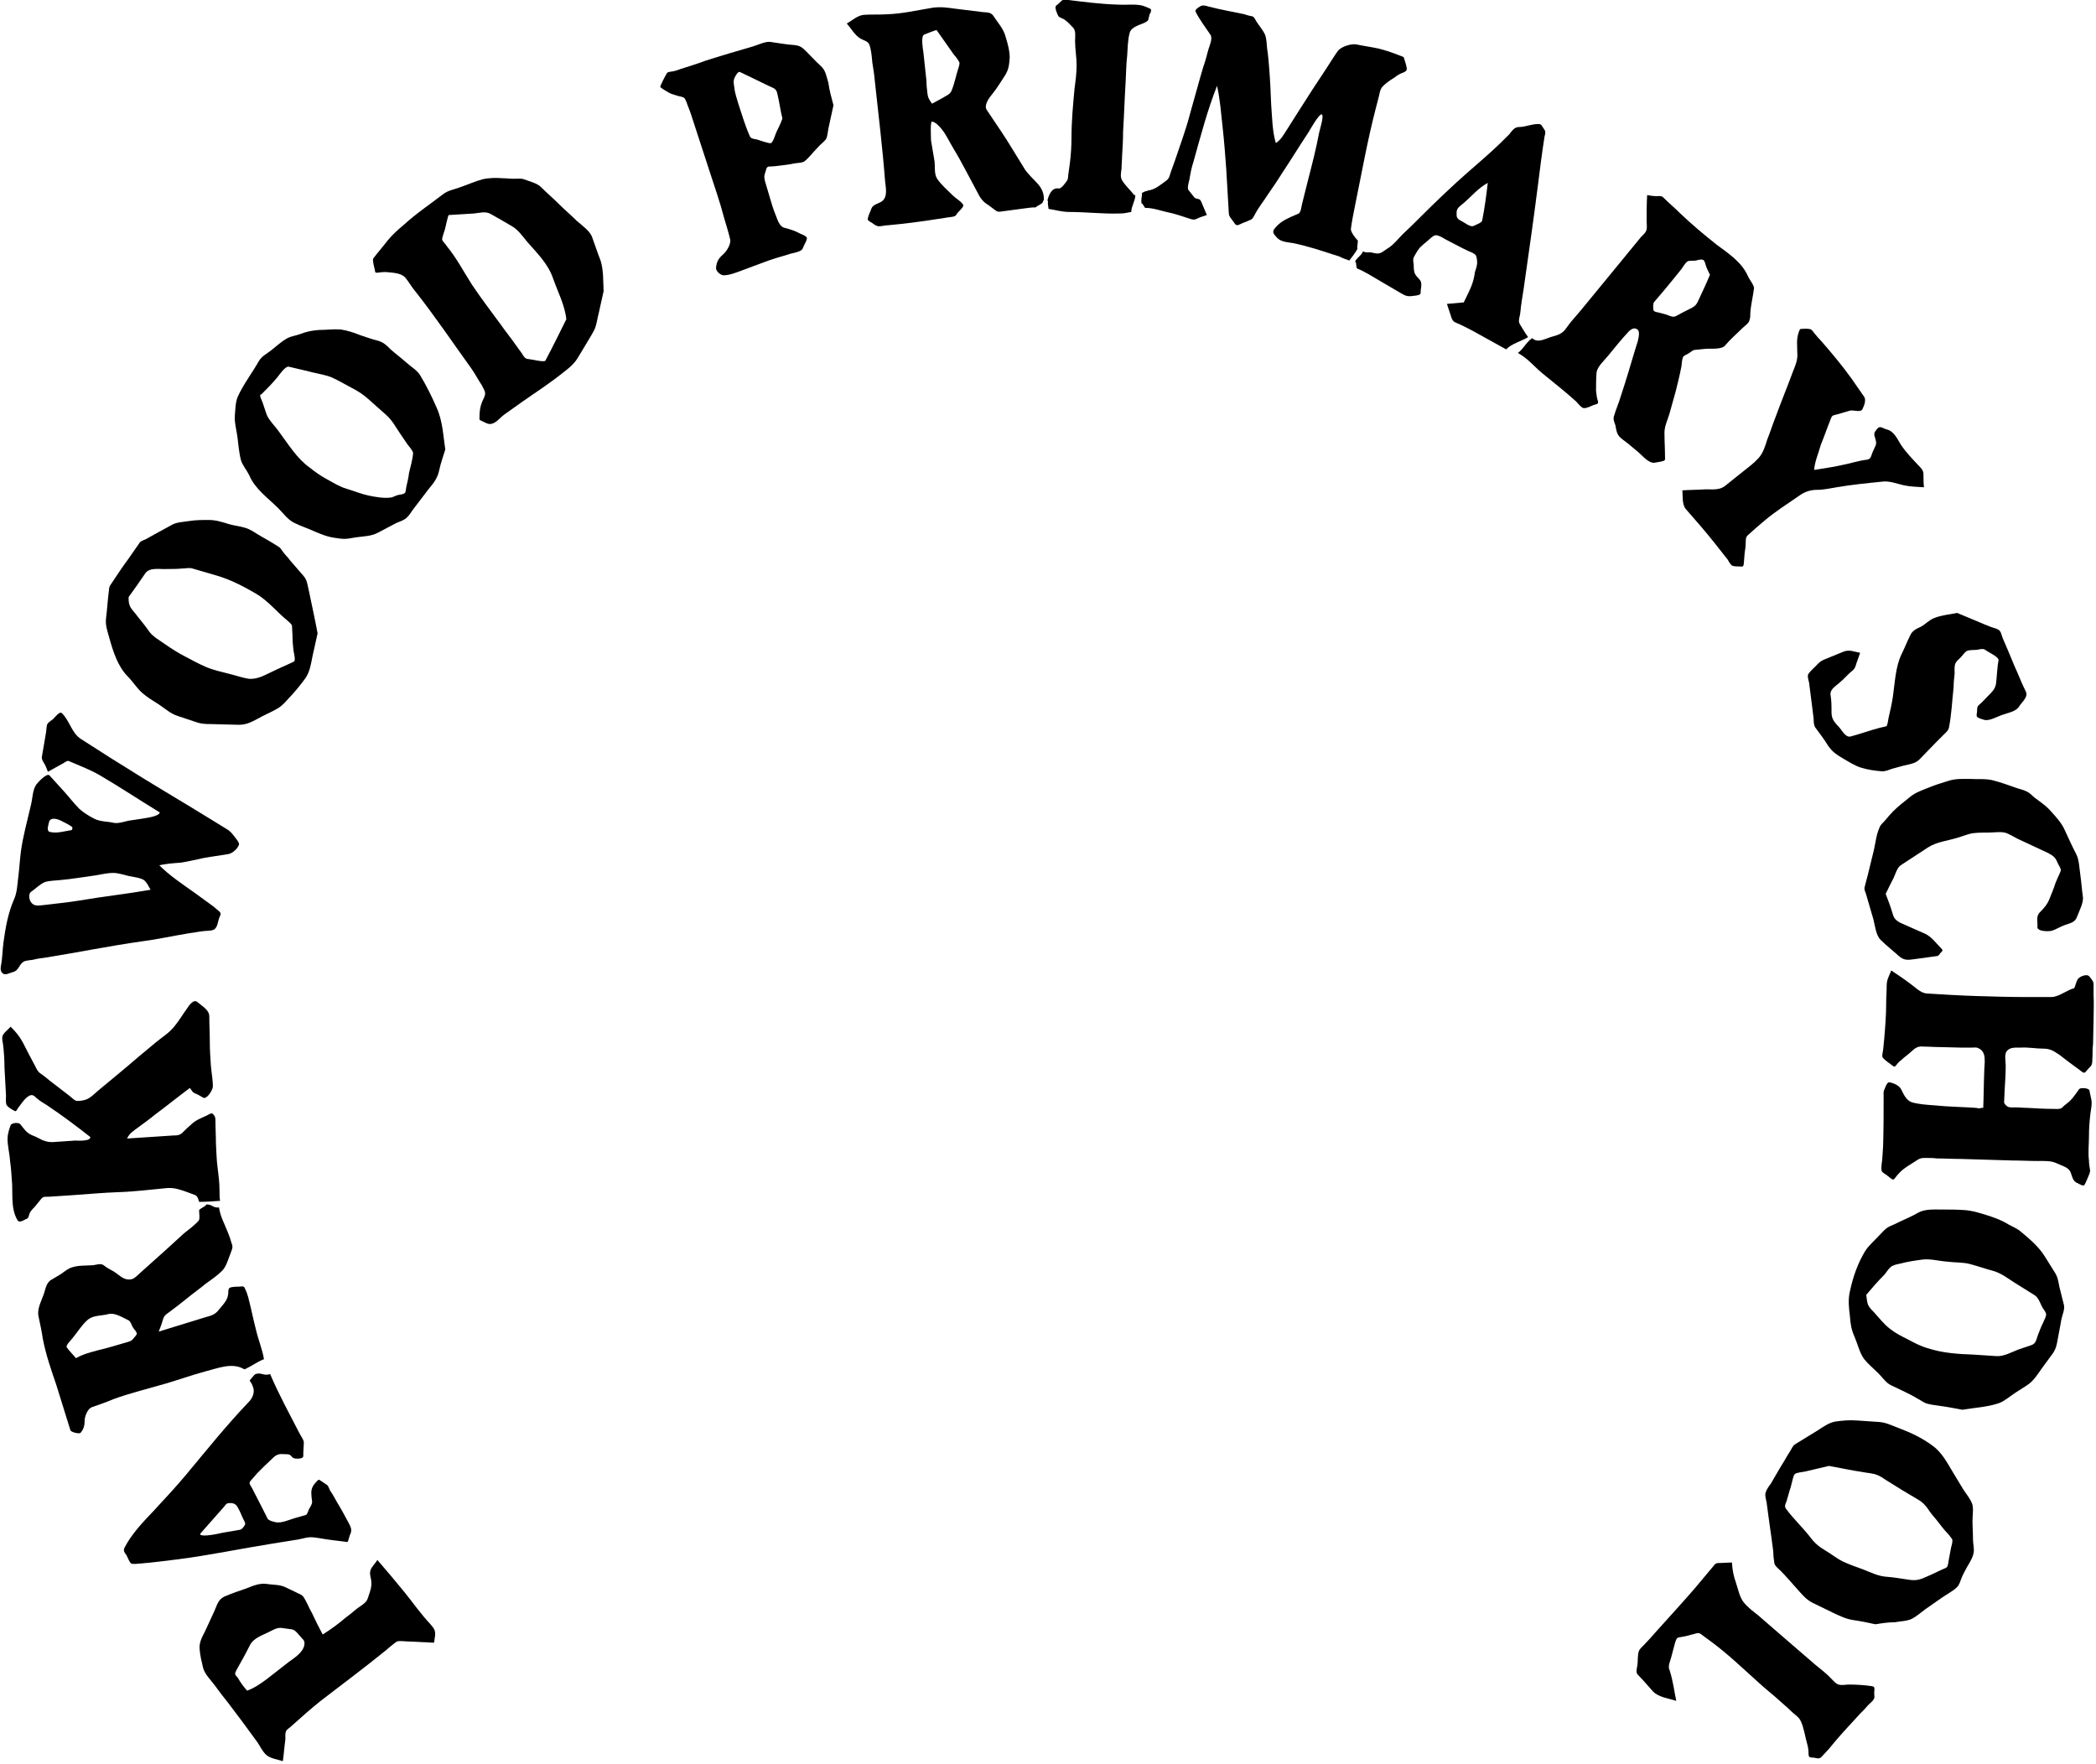 <svg xmlns="http://www.w3.org/2000/svg" height="345" viewBox="0 0 410 345.3" style="enable-background:new 0 0 410 345.3"><g><path d="m204 39.5c0-.1.1-.3.2-.3 0-.9-.1-1.9-1.1-3.1-.8-.9-2-2-2.6-2.9-.8-1.3-1.6-2.6-2.4-3.9-1.6-2.7-3.4-5.2-5.1-7.8-.6-.9.5-2.4 1.1-3.1.9-1.1 1.6-2.3 2.4-3.5.8-1.2.9-2.2 1-3.6 0-1.4-.4-2.8-.8-4.1-.4-1.6-1.5-2.7-2.4-4.1-.6-.9-1.7-.6-2.6-.8-1.6-.2-3.3-.4-4.9-.6-1.4-.2-2.8-.4-4.3-.2-3.1.5-6 1.2-9.1 1.3-1.5.1-3 0-4.4.1-1.3.1-2.3 1.1-3.4 1.7.8.9 1.6 2.3 2.6 2.9.6.4 1.5.5 1.8 1.2.4 1 .5 2.4.6 3.5.2 1.2.4 2.5.5 3.7.7 6.5 1.5 13 2 19.5.1 1.2.6 3.1-.6 4-.7.5-1.8.6-2.1 1.5-.2.6-.6 1.3-.7 2 0 .3.6.6.8.7.4.3.9.7 1.4.7.6 0 1.2-.2 1.8-.2 3.2-.3 6.4-.7 9.5-1.2.9-.1 1.8-.3 2.7-.4.7-.1 1-.1 1.3-.7.2-.3 1.4-1.3 1.2-1.7-.4-.7-1.4-1.2-2-1.8-1-1-2.3-2.1-3.1-3.3-.6-.9-.4-2.3-.5-3.3-.2-1.4-.5-2.8-.7-4.2 0-.5-.2-3.8.2-3.7.7.1 1.5 1 1.9 1.5.9 1.1 1.5 2.5 2.3 3.8.8 1.3 1.5 2.6 2.2 3.9.8 1.5 1.6 3 2.4 4.5.6 1.2 1.1 2 2.3 2.7.4.3.8.6 1.2.9.5.4.7.4 1.3.3 1.5-.2 3-.4 4.5-.6 1-.1 1.1-.2 2.2-.2.2-.3 1.4-.7 1.4-1.1m-16.5-26.3c-.5 1.5-.8 3.2-1.4 4.6-.3.7-1 .9-1.6 1.3-.7.4-1.5.8-2.2 1.2-.5-.7-.8-1.1-.9-2-.1-.8-.2-1.7-.2-2.5-.2-1.9-.4-3.8-.6-5.6-.1-.6-.5-3 .1-3.4.2-.1 2.5-1 2.5-.9 1.1 1.6 2.2 3.1 3.3 4.7.3.4.7.8.9 1.2.4.5.3.7.1 1.4"/><path d="m225 1.7c-.7-.3-1.3-.6-2-.7-1.4-.2-2.9 0-4.4-.1-3.2-.1-6.4-.5-9.6-.9-.7-.1-1-.2-1.5.3-.3.3-.6.6-.9.8-.4.3.2 1.6.4 2 .2.4 1 .5 1.3.8.6.4 1.1 1 1.6 1.5.6.6.4 1.8.4 2.6 0 1.6.3 3.2.3 4.8 0 1.5-.2 3-.4 4.5-.3 3.2-.6 6.4-.6 9.6 0 1.6-.1 3.3-.3 4.9-.1.7-.2 1.5-.3 2.2-.1.5 0 1-.3 1.4-.2.3-1.1 1.6-1.6 1.5-1.3-.2-1.9 1.1-2.2 2.3 0 .1.1.2.1.3-.1.5.1 1 .1 1.4 1.4.2 2.6.6 4.1.6 3.2 0 6.5.4 9.7.3 1 0 1.3-.1 2.4-.3 0-1.1.8-2.2.8-3.3-.2 0-.3 0-.3-.1-.7-.9-1.7-1.8-2.3-2.8-.4-.7-.2-1.5-.1-2.3 0-.8.1-1.6.1-2.4.1-1.6.2-3.2.2-4.8.2-3.3.3-6.6.5-9.8.1-1.7.1-3.4.3-5.1.1-1.4.1-3.1.5-4.5.3-1.1 1.9-1.5 2.8-1.9.5-.3.8-.3.9-.9.1-.3.1-.7.3-1 0 .1.4-.7 0-.9"/><path d="m264 51c.8-1.1.9-1.1 1.6-2.3-.2-.2.2-1.5 0-1.7-.4-.3-1.4-1.7-1.3-2.2.2-1.5.5-3 .8-4.5 1.3-6.3 2.4-12.6 4-18.8.2-.9.5-1.8.7-2.7.1-.5.2-1.1.5-1.6.6-.8 1.7-1.5 2.5-2 .5-.4 1-.7 1.5-.9.3-.1.8-.3.9-.6.2-.3-.3-1.6-.4-2-.1-.5-.2-.6-.6-.7-1.5-.6-2.9-1.1-4.5-1.5-1.4-.3-2.9-.5-4.3-.8-1-.2-2.9.4-3.6 1.2-.8 1.1-1.5 2.3-2.3 3.5-1.8 2.7-3.5 5.3-5.2 8-.9 1.4-1.7 2.7-2.6 4.1-.6.9-1.1 1.9-2.1 2.5-.7-2.4-.7-4.9-.9-7.4-.1-2.4-.2-4.9-.4-7.3-.1-1.3-.2-2.5-.4-3.8-.1-.9-.1-1.9-.4-2.7-.4-.9-1.2-1.8-1.7-2.6-.2-.3-.4-.9-.8-1-.5-.1-1-.2-1.5-.4-2.3-.5-4.7-.9-7-1.5-.7-.2-1.2-.4-1.8 0-.3.2-1 .6-.8 1 .8 1.6 1.9 3 2.9 4.5.5.7-.2 2.2-.4 2.9-.3 1.1-.6 2.3-1 3.4-.9 3-1.7 6.1-2.6 9.2-.8 3.1-1.9 6-2.9 9-.3.8-.6 1.7-.9 2.5-.2.7-.3 1.2-.9 1.6-1.1.8-2.1 1.7-3.5 1.9-.1 0-.1.1-.7.2 0 .1-.5.2-.5.3 0 1-.2 1-.1 2 .3 0 .6 1 .8.9 1.4 0 2.8.5 4.1.8 1.5.3 3 .8 4.5 1.3.6.2.9.3 1.5 0 .6-.3 1.3-.5 1.9-.7l-.8-1.9c-.2-.4-.3-1-.7-1.2-.3-.1-.7-.1-.9-.3-.4-.5-.8-1-1.2-1.5-.3-.3.1-1.7.2-2.1.2-1.2.4-2.3.8-3.5 1.4-5 2.7-10 4.6-14.8.6 2.7.8 5.5 1.1 8.2.3 2.7.5 5.4.7 8.1.2 2.9.3 5.7.5 8.6 0 .7.5 1.1.9 1.7.4.6.6.9 1.3.5.6-.3 1.3-.5 1.9-.8.6-.2.7-.6 1-1.1.7-1.4 1.8-2.7 2.6-4 .9-1.3 1.8-2.6 2.6-3.9 1.8-2.7 3.5-5.5 5.3-8.2.3-.5 2.1-3.7 2.6-3.5.5.2-.4 3-.5 3.5-.6 3.2-1.4 6.3-2.2 9.4-.4 1.6-.8 3.2-1.2 4.8-.1.5-.2 1.4-.6 1.7-.4.2-1 .4-1.4.6-1.3.6-2.3 1.1-3.3 2.3-.6.8-.2 1.1.4 1.8.8.9 2.1.9 3.2 1.1 1.5.3 2.9.7 4.3 1.1 1.6.5 3.1 1 4.7 1.5.8.4 1.4.6 2 .8"/><path d="m299 66c-.6-.8-1.1-1.7-1.6-2.5-.3-.5-.2-.9-.1-1.4.2-.7.2-1.4.3-2.1.2-1.6.5-3.1.7-4.7.9-6.3 1.8-12.6 2.6-18.9.4-3.2.8-6.4 1.3-9.6.1-.5.3-.9 0-1.4-.2-.3-.4-.6-.6-.9-.4-.6-2.9.2-3.6.3-.5.1-1 0-1.4.2-.5.2-1 .9-1.3 1.3-1 1-2.1 2.1-3.2 3.1-2.3 2.1-4.7 4.1-7 6.2-2.4 2.2-4.7 4.4-7 6.7-1.2 1.2-2.4 2.4-3.6 3.5-1 1-1.9 2.2-3.1 2.9-.5.3-1 .8-1.6.9-.5.1-1.1-.1-1.6-.2-.5 0-1.1.1-1.5-.2-.6 1.1-.9.9-1.6 2 .4.1.1 1.3.5 1.4 1.5.6 3 1.6 4.4 2.4 1.4.8 2.7 1.6 4.1 2.4 1 .6 1.4.7 2.6.5.3 0 .7-.1 1-.2.4-.1.2-.8.3-1.1.1-.6.2-1.3-.2-1.8-.3-.4-.7-.7-.9-1.1-.3-.5-.3-1.3-.3-1.9-.1-.6-.2-1.1.1-1.6.4-.7.8-1.5 1.4-2 .5-.5 1.1-.9 1.6-1.4.5-.4.9-.9 1.6-.7.6.2 1.1.5 1.6.8 1.4.7 2.8 1.5 4.3 2.2.5.2 1 .4 1.4.7.3.2.4 1 .4 1.3.1.7-.2 1.5-.4 2.1-.1.6-.2 1.3-.4 1.9-.4 1.4-1.2 2.8-1.8 4.1-1.1.1-2.2.2-3.3.3l.7 2.1c.2.6.3 1.2.9 1.5 1.2.5 2.4 1.1 3.5 1.7 2.4 1.3 4.1 2.3 6.5 3.6 1-1.1 3-1.6 4.3-2.4m-9-22.8c-.1.4-1.2.8-1.6 1-.7.4-1.9-.7-2.6-1-.9-.5-.8-.8-.8-1.7 0-.7.7-1.2 1.2-1.6 1.7-1.4 2.9-3 4.9-4.1-.3 2.5-.6 4.9-1.1 7.4"/><path d="m342 54c-1.2-2.7-3.8-4.4-6.1-6.1-2.5-2-4.8-3.9-7.1-6.1-1.1-1.1-2.3-2.1-3.4-3.2-.3-.3-.9-.2-1.3-.2-.6 0-1.2-.1-1.8-.2-.1 1.7-.1 3.4-.1 5.1 0 .5.1 1.1 0 1.6-.1.6-.7 1.1-1.1 1.5-2 2.4-3.9 4.8-5.9 7.2-2 2.4-4 4.9-6 7.3-.9 1.1-1.9 2.1-2.7 3.3-.8 1.2-1.7 1.4-3.1 1.8-1.2.4-2.6 1.2-3.6.2-1.2.8-1.6 2-2.8 2.9 2.1 1.2 3 2.5 4.8 4 2.2 1.8 4.5 3.6 6.6 5.5.3.3 1.1 1.4 1.6 1.3.6 0 1.3-.4 1.8-.6.7-.2 1.1-.2.8-1-.2-.6-.2-1.2-.3-1.8 0-1.1 0-2.5.1-3.6.2-1.2 1.5-2.3 2.3-3.3 1.3-1.6 2.6-3.2 4-4.7.5-.5 1.2-.9 1.8-.3.3.3.2 1.2.1 1.6-.1.7-.4 1.4-.6 2.1-.9 3-1.8 6.1-2.8 9.1-.4 1.4-1 2.7-1.4 4.1-.2.6.1 1.2.3 1.8.1.6.2 1.3.5 1.8.3.6 1.4 1.3 1.9 1.7.6.5 1.2 1 1.8 1.5.9.7 2.2 2.4 3.4 2.3.6-.1 1.4-.2 1.9-.4.3-.1.2-.6.2-.9 0-1.4-.1-2.8-.1-4.3-.1-1.4.6-2.7 1-4.1.4-1.4.8-2.9 1.2-4.3.4-1.6.8-3.2 1.1-4.8.1-.5.1-1.6.4-2 .3-.3.7-.4 1-.6.4-.2.8-.7 1.3-.7l2-.2c1.1-.1 3.2.2 3.9-.7 1-1.2 2.3-2.3 3.4-3.4.4-.4 1.1-.8 1.3-1.4.2-.5.2-1 .2-1.5.1-1.6.5-3.1.7-4.7.2-.6-.8-1.7-1.2-2.6m-9.8 5.1c-.4.8-.8 1-1.6 1.4-.8.4-1.6.8-2.3 1.2-.7.4-.9.4-1.7.1-.7-.3-1.3-.4-2-.6-.4-.1-1.1-.1-1.1-.7 0-.4-.1-1.1.2-1.4 1.2-1.4 2.4-2.8 3.6-4.3.6-.7 1.1-1.4 1.7-2.1.3-.4.9-1.5 1.4-1.6.5-.1 1 0 1.5-.1.4-.1 1-.3 1.4-.1.3.2.4.8.5 1.1.2.6.5 1.2.8 1.8-.8 1.9-1.6 3.6-2.4 5.3"/><path d="m68 298c-.7-1.3-1.4-2.6-2.2-3.9-.4-.7-.8-1.5-1.3-2.2-.2-.3-.4-1.1-.7-1.2-.2-.1-1.5-1.1-1.6-1-.3.2-.5.5-.7.7-.7.8-.8 1.5-.7 2.5 0 .4.2 1 .1 1.4-.1.4-.4.8-.6 1.2-.1.2-.3 1-.6 1.1-.7.2-1.4.4-2.1.6-1.1.3-2.7 1.1-3.9.8-.4-.1-1.3-.3-1.5-.7-.3-.6-.6-1.2-.9-1.8-.7-1.4-1.4-2.7-2.1-4.1-.3-.6-.8-1-.3-1.5.4-.5.9-1 1.3-1.5 1-1 2-2 3.1-3 .7-.7 1.3-.8 2.3-.7.3 0 .7 0 .9.1.4.2.5.6.9.7.4.1.9.1 1.3 0 .6-.1.5-.4.5-1 0-.6.1-1.3.1-1.9.1-.6-.5-1.3-.8-1.9-2.1-4.1-3.9-7.3-5.8-11.7-1.3.5-1.8-.5-3 .1 0 0-1 1.1-1 1.2.3.5.4.5.6 1.1.5 1.1 0 2.3-.8 3.1-4.4 4.6-8.3 9.5-12.4 14.4-2 2.4-4.1 4.6-6.2 6.9-2.1 2.2-4.3 4.5-5.7 7.2-.3.7 0 .9.4 1.5.2.4.6 1.4.9 1.6.5.2 1.4 0 1.9 0 2.4-.2 4.7-.5 7.1-.8 6.3-.8 12.4-2.1 18.7-3.1 1.7-.3 3.3-.5 5-.8.6-.1 1.2-.3 1.9-.4.7-.1 1.3 0 2 .1 1.7.3 3.3.5 5 .7.4 0 .8.3.9-.2.1-.3.2-.7.3-1 .5-1 .3-1.5-.3-2.6m-20.4.8c-.2.3-.4.6-.8.7-1.2.2-2.3.4-3.5.6-.4.1-3.9.9-4.3.3 0 0 0-.1 0-.1 1-1.1 2-2.3 3-3.4.5-.6 1-1.1 1.5-1.7.3-.3.6-.9 1-.9.7-.1 1.4 0 1.8.7.5.8.8 1.7 1.2 2.5.3.6.5.8.1 1.3"/><path d="m13.9 234c3-.2 6.1-.5 9.1-.6 3.2-.1 6.3-.5 9.5-.8 1.5-.1 2.6.3 4 .8.5.2 1.1.4 1.6.6.4.2.6.9.7 1.3 1.4 0 2.7-.1 4.1-.2-.1-.7-.1-1.3-.1-2 0-1.6-.2-3.1-.4-4.7-.2-1.5-.2-3-.3-4.5 0-1.5-.1-3-.1-4.6 0-.5-.1-.8-.4-1.1-.3-.5-.9 0-1.3.2-1.1.5-2.2.9-3.1 1.8-.6.5-1.2 1.1-1.7 1.6-.6.5-1 .5-1.7.5-3 .2-6.1.4-9.1.6.5-1.1 1.3-1.5 2.2-2.2 1.1-.8 2.2-1.6 3.3-2.5 2.3-1.7 4.5-3.5 6.8-5.2.4.5.5.9 1.1 1.1.5.2 1 .5 1.5.8.7.4 1.9-1.5 1.9-2.2 0-1.4-.3-2.8-.4-4.2-.1-1.5-.2-3-.2-4.5 0-1.7-.1-3.3-.1-5 0-1.3-1.4-2-2.3-2.8-.8-.7-1.7.7-2.1 1.3-.8 1.1-1.5 2.3-2.4 3.4-1 1.3-2.5 2.2-3.7 3.2-1.2 1-2.4 2-3.6 3-2.4 2.1-4.9 4.1-7.4 6.2-1 .8-1.9 1.9-3.1 2.1-.5.1-1 .2-1.5.1-.5-.2-.8-.6-1.2-.9-1.3-1-2.6-2-3.9-3-.6-.5-1.2-1-1.8-1.4-.6-.4-.8-.9-1.1-1.5-.8-1.5-1.6-3-2.4-4.6-.7-1.3-1.4-2.1-2.4-3.1-.4.5-1.5 1.3-1.6 1.9-.1.4 0 1 .1 1.4.2 1.6.3 3.2.3 4.7.1 1.8.2 3.7.3 5.5 0 .5-.1 1.3.1 1.8.3.5.9.8 1.4 1.1.5.3.5.1.8-.4.3-.4.6-.8.9-1.2.4-.5.8-1 1.4-1.3.6-.3 1 .1 1.4.5.6.5 1.2.9 1.9 1.3 3 2 5.8 4.1 8.6 6.3.1.9-2.5.7-3 .7-1.5.1-2.9.2-4.4.3-.8 0-1.2-.1-2-.4-.6-.3-1.3-.7-1.9-.9-1.2-.5-1.6-1.2-2.4-2.2-.3-.4-1.7-.3-1.9.2-.3.8-.6 1.8-.6 2.6 0 1.5.4 2.9.5 4.4.2 1.5.3 3 .4 4.6.1 2.3-.2 4.8 1 6.9.4.8 1.3 0 1.9-.2.3-.1.4-.7.5-1 .2-.5.6-.9 1-1.3.4-.5.9-1.1 1.3-1.6.4-.5.8-.4 1.4-.4 1.5-.1 3-.2 4.6-.3"/><path d="m50.7 263c-1-3-1.5-6.1-2.3-9.1-.2-.7-.4-1.2-.7-1.8-.2-.4-.7-.2-1.1-.2-.4 0-1.6 0-1.9.3-.2.2-.2.8-.2 1.1-.1 1.3-1.1 2.2-1.9 3.2-.7.9-1.5 1.1-2.6 1.4-3 .9-6.1 1.9-9.1 2.8.3-.8.6-1.5.8-2.3.2-.7.5-1 1.1-1.4 1.2-.9 2.4-1.8 3.5-2.7 1.2-1 2.5-1.9 3.7-2.9 1.1-.8 2.3-1.6 3.3-2.6.9-.9 1.3-2.6 1.8-3.8.3-.8.3-1 0-1.8-.2-.7-.4-1.3-.7-2-.7-1.8-1.4-2.9-1.7-4.8-1.3.1-1.2-.6-2.5-.6 0 .4-1.4.8-1.4 1.2 0 .4.2 1.7-.1 2-.8.9-1.9 1.7-2.9 2.5-2.4 2.2-4.8 4.4-7.3 6.6-.7.6-1.3 1.2-2 1.8-.6.5-.8.6-1.5.6-1.1 0-2-1-2.8-1.5-.7-.4-1.5-.8-2.1-1.3-.5-.4-1.4-.1-2 0-1.3.1-2.9 0-4.1.4-.8.2-1.5.8-2.2 1.3-.7.4-1.3.8-2 1.2-1 .6-1.1 2-1.5 3-.5 1.4-1.3 2.8-.9 4.3.3 1.4.6 2.8.8 4.2.6 3.1 1.6 6 2.6 8.9.9 3 1.9 6 2.8 9 .1.4 1.8.8 2 .5.7-.8.8-1.6.8-2.6.1-.8.6-2.1 1.4-2.4 1.4-.5 2.9-1 4.3-1.6 3-1.1 5.9-1.8 9-2.7 3-.8 5.9-1.9 8.9-2.7 2.4-.6 5.2-1.8 7.5-.5.2.1.1-.1.2.1 1.3-.6 2.5-1.5 3.8-2-.2-1.2-.4-1.7-.8-3.1m-24.8-.9c-.4.5-.7.5-1.3.7-1.8.5-3.6 1.1-5.4 1.5-1.5.4-3.1.8-4.5 1.6-.6-.7-1.3-1.4-1.8-2.1-.3-.4.9-1.5 1.1-1.8 1-1.2 1.9-2.7 3.1-3.7 1-.8 2.7-.7 3.8-1 1.4-.4 2.8.6 4.1 1.2.4.2.6 1 .8 1.3.2.4.6.7.8 1.2.1.3-.5.8-.7 1.1"/><path d="m31 159c-3.9-2.4-7.7-4.9-11.6-7.2-1.9-1.1-4-1.9-6.1-2.8-.3-.2-1.1.5-1.4.6-.9.5-1.8 1-2.7 1.5-.2-.5-.4-1.1-.7-1.6-.2-.3-.5-.8-.5-1.2.3-1.6.5-3.1.8-4.7.1-.5.1-1.1.2-1.6.1-.5.8-.9 1.2-1.2.3-.3 1.3-1.6 1.7-1.2 1.6 1.5 1.9 3.9 3.8 5.1 2.7 1.7 5.4 3.5 8.2 5.2 5.5 3.5 11.2 6.8 16.7 10.2 1.3.8 2.6 1.6 3.9 2.4.4.3.7.6 1 1 .2.3 1.3 1.5 1.1 1.9-.3.8-1.2 1.6-2 1.8-1.7.3-3.4.5-5 .8-1.5.3-3 .7-4.5.9-1.4.1-2.7.2-4.1.5 2 2 4.4 3.6 6.8 5.3 1.1.8 2.2 1.6 3.3 2.4.6.4 1.1.9 1.6 1.3.6.5.2.8 0 1.4-.2.6-.3 1.8-1 2.2-.6.3-1.5.2-2.1.3-.9.1-1.8.3-2.7.4-3.1.5-6.2 1.2-9.3 1.6-6.4.9-12.7 2.2-19 3.2-.8.1-1.6.2-2.3.4-.5.1-1.4.1-1.9.4-.9.6-.9 1.7-2 2-.5.1-1.5.7-2 .3-.5-.4-.5-.9-.4-1.5.3-1.5.3-3.1.5-4.6.4-2.9.9-5.8 2.1-8.5.6-1.4.6-2.8.8-4.3.2-1.6.3-3.3.5-4.9.4-3.1 1.3-6.2 2-9.3.3-1.2.3-3 1.1-4 .4-.5 2-2.2 2.5-1.7 1 1.1 1.9 2.1 2.9 3.2 1 1.1 1.9 2.3 3 3.4.8.7 1.9 1.4 2.9 1.9 1.2.6 2.6.5 3.8.8 1 .2 2.4-.4 3.4-.5.7-.1 1.3-.2 2-.3.4-.1 3.6-.4 3.6-1.3m-1.8 15.2c-.4-.7-.7-1.4-1.3-1.9-.8-.5-2.1-.6-3-.8-.9-.2-2-.6-3-.6-1.2 0-2.4.3-3.6.5-2.3.3-4.5.7-6.8.9-.9.1-2.1.1-3 .4-1 .4-1.8 1.3-2.7 1.9-.5.3-.4 1.4-.1 1.9.6 1 1.5.8 2.5.7 2.4-.3 4.7-.5 7.1-.9 4.7-.8 9.3-1.3 13.9-2.1m-15.4-11.7c.1-.3.2-.5-.1-.7-.6-.4-1.2-.7-1.8-1-.7-.4-2.3-1-2.6.2-.1.6-.6 1.8.3 1.9 1.3.3 2.9-.2 4.2-.4"/><path d="m409 229c-.1-.6-.2-1.2-.2-1.8-.2-1.6 0-3.2 0-4.7 0-1.5.1-3 .3-4.6.1-.8.3-1.6.2-2.4-.1-.7-.3-1.3-.4-2-.1-.5-1.7-.6-2-.3-.8 1.1-1.4 2.1-2.5 2.9-.3.2-.6.5-.9.8-.5.3-1 .2-1.6.2-1.7 0-3.4-.1-5.1-.2-.8 0-1.6-.1-2.4-.1-.4 0-1.2.1-1.6-.2-.4-.3-.7-.6-.6-1.1l.1-2.2c.1-1.6.2-3.1.2-4.7 0-.7-.3-2.2.2-2.8.6-.8 1.7-.7 2.7-.7 1.5-.1 3 .2 4.4.2 1.4 0 2 .4 3.2 1.2 1.3 1 2.6 2 4 3 .4.3.8.8 1.2.3.3-.4.6-.7.9-1 .5-.5.3-1.4.4-2.1 0-.8 0-1.5.1-2.3 0-1.5.1-3.1.1-4.6 0-1.7.1-3.4 0-5.1 0-.7 0-1.4 0-2.1 0-.5-.5-1-.8-1.4-.4-.6-1.7-.1-2.1.3-.4.3-.6 1.3-.8 1.8-.1.3-.7.3-1 .5-1.1.5-2.4 1.4-3.6 1.4-1.6 0-3.2 0-4.8 0-3.3 0-6.6-.1-9.9-.2-3.2-.1-6.5-.3-9.7-.5-1.2-.1-2.3-1.3-3.3-2-1.2-.9-2.4-1.7-3.6-2.5-.4 1-.9 1.8-.9 2.9 0 1.2-.1 2.3-.1 3.5 0 2.4-.2 4.8-.4 7.2-.1.6-.1 1.3-.2 1.9 0 .3-.3 1.2-.1 1.5.4.6 1.3 1.1 1.9 1.6.4.3.5.3.8-.1.3-.4.6-.7 1-1 .6-.6 1.4-1.1 2-1.7.8-.7 1.2-1 2.3-.9 1.1 0 2.2.1 3.4.1 1.3 0 2.7.1 4 .1h2c.4 0 1-.1 1.3.1 1.8.7 1.2 3 1.2 4.5-.1 2.4-.1 4.8-.2 7.2-.1 0-.3 0-.4 0-.1 0-.2.1-.3.1-.3 0-.5-.1-.7-.1-2.7-.2-5.4-.2-8.2-.5-1.4-.1-3-.2-4.4-.6-1.1-.4-1.6-1.6-2.1-2.6-.4-.7-1.5-1.2-2.3-1.3-.4-.1-.8 1-.9 1.3-.3.5-.2.9-.2 1.4 0 3.3 0 6.5-.1 9.7-.1 1.2-.1 2.5-.3 3.7 0 .4-.1.8 0 1.2.1.4 1 .8 1.3 1.1.3.2.9.9 1.2.5.3-.4.7-.9 1.1-1.3.9-.9 2-1.5 3.1-2.2.7-.5 1-.6 1.8-.6.8 0 1.6 0 2.3.1 1.6 0 3.2.1 4.8.1 3.3.1 6.7.2 10 .3 1.7 0 3.3.1 5 .1 1.3 0 2.6-.1 3.8.5.8.4 2.2.7 2.6 1.7.4 1 .4 1.8 1.5 2.2.2.1 1 .6 1.2.3.3-.5.5-1 .7-1.5.2-.5.5-1 .4-1.6"/><path d="m118 57c-.3 1.5-.7 3-1 4.5-.2.7-.3 1.5-.5 2.2-.2.8-.6 1.4-1 2.1-.8 1.3-1.6 2.7-2.4 4-.8 1.4-1.8 2.2-3.1 3.2-2.5 2-5.1 3.7-7.7 5.5-1.3.9-2.5 1.8-3.8 2.7-.8.6-1.6 1.7-2.6 1.8-.6.1-1.3-.4-1.8-.6-.5-.2-.4-.3-.4-.7 0-1.1.1-2 .5-3 .2-.5.6-1.1.6-1.7 0-.5-.4-1-.6-1.5-.8-1.2-1.4-2.4-2.2-3.5-3.6-5-7.1-10.2-10.9-15-.7-.8-1.2-1.8-1.9-2.6-.7-.9-2.3-1-3.4-1.1-.7-.1-1.4 0-2.1.1-.5 0-.4-.1-.5-.6-.1-.4-.5-1.9-.3-2.2.9-1.2 1.9-2.3 2.8-3.5 1-1.2 2-2.1 3.2-3.1 2.4-2.2 5.1-4 7.7-6 .9-.7 2.1-.9 3.2-1.3 1.5-.5 3-1.2 4.5-1.6 1.3-.3 2.7-.3 4-.2.7 0 1.4.1 2.1.1.6 0 1.5-.1 2 .1 1 .4 2.4.7 3.2 1.4 1.2 1.2 2.5 2.3 3.7 3.5 1.1 1.1 2.3 2.1 3.4 3.2 1 .9 2.5 1.9 3 3.1.6 1.6 1.1 3.2 1.7 4.7.6 1.9.5 4 .6 6.1m-7.3 5.4c-.3-2.8-1.7-5.4-2.6-8-1-2.9-3.1-4.9-5.1-7.2-.9-1.1-1.8-2.4-3.1-3.1-1.4-.8-2.7-1.6-4-2.3-1-.6-2.2-.2-3.3-.1-1.6.1-3.3.2-4.9.3-.2 0-.7 2.7-.8 2.9-.1.4-.6 1.6-.5 2 .2.4.7.8.9 1.2 1.9 2.3 3.3 5 4.9 7.5 1.8 2.7 3.8 5.3 5.7 7.9.9 1.3 1.9 2.5 2.8 3.8.4.6.9 1.2 1.3 1.8.3.5.6 1.1 1.3 1.1.4 0 3.1.7 3.3.3 1.5-2.8 2.8-5.5 4.1-8.1"/><path d="m87 88c-.4 1.3-.9 2.7-1.2 4.1-.3 1.5-1.1 2.5-2.1 3.7-1 1.3-1.9 2.5-2.9 3.8-.4.5-.7 1.1-1.2 1.6-.5.6-1.5.9-2.2 1.2-1.2.6-2.4 1.3-3.6 1.9-1.3.7-2.9.7-4.3.9-.7.1-1.5.3-2.2.3-.6 0-1.3-.1-1.9-.2-1.5-.2-2.7-.7-4.1-1.3-1.3-.6-2.6-1-3.8-1.6-1.3-.6-2.2-1.9-3.2-2.9-2-2-4.6-3.8-5.7-6.5-.5-1-1.3-1.9-1.6-2.9-.4-1.5-.5-3.1-.7-4.6-.2-1.4-.6-2.8-.5-4.1.1-1.2.1-2.7.6-3.8 1.1-2.4 2.8-4.6 4.1-6.9.6-1 1.5-1.4 2.4-2.1 1-.8 2.1-1.8 3.2-2.4.8-.4 1.7-.5 2.5-.8 1.3-.5 2.3-.7 3.7-.8 1.4 0 2.8-.2 4.2-.1 1.3.2 2.6.6 3.8 1.1 1.2.4 2.3.8 3.5 1.1 1.1.3 1.7.9 2.5 1.7 1 .9 2.1 1.7 3.1 2.6.9.8 2.1 1.5 2.7 2.5 1.2 2 2.3 4.2 3.2 6.3 1.2 2.6 1.3 5.6 1.7 8.2m-36-10.8c-.6 0 .1 1.2.2 1.5.2.7.5 1.4.7 2.1.4 1.4 1.8 2.6 2.6 3.8 1.8 2.4 3.4 5.1 5.9 6.9 1 .8 2.1 1.6 3.2 2.2 1.3.7 2.7 1.6 4.1 2 1.4.4 2.8 1 4.2 1.3 1.4.3 3.1.6 4.5.4.5-.1.9-.4 1.4-.5.4-.1 1-.1 1.3-.4.2-.2.2-1 .3-1.3.2-.9.4-1.7.5-2.6.3-1.3.7-2.6.8-3.9 0-.4-.8-1.3-1.1-1.7-.5-.7-1-1.5-1.5-2.2-.8-1.2-1.5-2.5-2.6-3.5-1.2-1.1-2.4-2.1-3.6-3.2-1-.9-2.1-1.6-3.3-2.2-1.3-.7-2.5-1.4-3.8-2-1.2-.5-2.6-.7-3.8-1-1.5-.4-3-.7-4.6-1.1-.7-.2-1.9 1.6-2.3 2.1-1 1.2-2 2.2-3.1 3.3"/><path d="m62 124c-.3 1.5-.7 3-1 4.5-.3 1.5-.5 3-1.4 4.3-.8 1.1-1.6 2.1-2.5 3.1-1 1-1.8 2.2-3.1 2.9-1.2.7-2.5 1.2-3.7 1.9-1.3.7-2.3 1.2-3.7 1.2-1.3 0-2.7-.1-4-.1-1.5-.1-2.9.1-4.3-.4-1.2-.4-2.4-.8-3.6-1.2-1.4-.4-2.6-1.5-3.8-2.3-1.1-.7-2.3-1.4-3.3-2.3-1-.9-1.8-2.2-2.8-3.2-1.9-1.9-2.9-5-3.6-7.6-.4-1.4-.8-2.5-.6-3.9.2-1.6.3-3.3.5-4.9.1-.5 0-.9.3-1.4.3-.5.7-1 1-1.5.8-1.2 1.6-2.4 2.5-3.6.8-1.1 1.5-2.2 2.3-3.3.2-.3.9-.5 1.1-.6.6-.3 1.2-.7 1.8-1 1.1-.6 2.2-1.2 3.3-1.8 1-.6 2.3-.6 3.5-.8 1.3-.2 2.5-.2 3.8-.2 1.4 0 2.6.4 3.9.8 1 .3 2.1.4 3.1.7 1.2.3 2.3 1.2 3.4 1.8 1.1.6 2.1 1.2 3.2 1.9.4.2.6.6.9 1 .4.6 1 1.1 1.4 1.7.9 1 1.7 2 2.6 3 .8.9.8 1.8 1.1 3 .6 2.9 1.2 5.6 1.7 8.3m-37-7.1c0 .5 0 1.1.2 1.6.2.6.7 1.1 1.1 1.6.9 1.2 1.9 2.3 2.7 3.5.8 1.1 2 1.7 3.1 2.5 1.3.9 2.7 1.8 4.1 2.5 1.3.7 2.6 1.4 4 2 1.4.6 2.9.9 4.4 1.3 1.3.3 2.6.8 4 1 1.7.1 3-.7 4.5-1.4 1.4-.7 2.9-1.3 4.3-2 .3-.1 0-1.7-.1-2-.1-.9-.2-1.8-.2-2.6 0-.8-.1-1.6-.1-2.3 0-.4-.6-.8-.9-1.1-2.1-1.7-3.8-3.9-6.2-5.3-2.4-1.4-4.9-2.7-7.6-3.5-1.6-.5-3.2-.9-4.8-1.4-.6-.2-1.3 0-2 0-1 .1-1.9.1-2.9.1-1.4.1-3.4-.4-4.3.8-1.1 1.6-2.2 3.2-3.3 4.7"/><path d="m384 276c-1.6-.3-3.1-.6-4.7-.8-.7-.1-1.5-.2-2.2-.4-.7-.2-1.3-.7-1.9-1-1.3-.8-2.7-1.4-4.1-2.1-.6-.3-1.2-.5-1.7-.9-.7-.6-1.2-1.3-1.8-1.9-.9-.9-2-1.8-2.8-2.8-.9-1.2-1.3-3-1.9-4.4-.6-1.3-.8-2.5-.9-4-.2-1.6-.4-3.2 0-4.9.6-2.8 1.5-5.4 3-7.9.8-1.2 2-2.2 2.9-3.2.5-.5.9-1 1.5-1.4.7-.4 1.4-.6 2.1-1 1.3-.6 2.7-1.2 3.9-1.9 1.3-.7 2.9-.6 4.4-.6 1.5 0 3 0 4.5.1 1.7.1 3.2.6 4.8 1.1 1.2.4 2.3.8 3.4 1.4.9.6 1.9.9 2.8 1.6 1.7 1.4 3.6 3 4.8 4.9.7 1.1 1.3 2.1 2 3.2.6.9.7 1.8.9 2.8.3 1.2.6 2.4.9 3.6.2.8-.3 1.9-.5 2.8-.2 1.3-.5 2.6-.7 3.8-.2 1.1-.3 1.9-1 2.9-.7 1-1.5 2-2.2 3-.7 1-1.4 2.1-2.4 2.9-.8.6-1.7 1.1-2.6 1.7-1.1.7-2.2 1.7-3.3 2.1-2.3.8-4.9.9-7.2 1.3m-18.8-22.5c.1.6.1 1.2.3 1.8.2.6.7 1.1 1.2 1.6 1 1.1 2 2.4 3.2 3.3 1 .8 2.2 1.4 3.4 2 1.3.7 2.6 1.4 4.1 1.8 2.8.9 5.8 1.1 8.7 1.2 1.5.1 3 .2 4.6.3 1.4.1 3-.8 4.3-1.3.7-.2 1.4-.5 2.1-.7.3-.1.7-.2 1-.5.4-.4.5-1.1.7-1.6.3-.8.6-1.6 1-2.4.2-.5.5-1 .6-1.5.1-.4-.3-.9-.5-1.2-.6-.8-.8-2.1-1.7-2.7-1.3-.8-2.7-1.7-4-2.5-1.4-.9-2.7-1.9-4.2-2.3-1.5-.4-2.9-.9-4.4-1.3-1.4-.4-3.1-.3-4.6-.5-1.5-.1-3.3-.6-4.8-.4-1.5.2-2.9.4-4.4.8-.5.1-1 .2-1.4.4-.6.2-1.2 1.2-1.6 1.7-1.4 1.4-2.5 2.7-3.6 4"/><path d="m367 318c-1.4-.3-2.8-.6-4.2-.8-1.5-.2-2.7-.8-4-1.4-1.4-.7-2.7-1.3-4.1-2-1.4-.7-2.2-1.8-3.2-2.9-1-1.1-2-2.3-3.1-3.4-.4-.4-1.1-.9-1.2-1.5-.1-.7-.2-1.4-.2-2.2-.4-3.2-.9-6.4-1.3-9.6-.1-.6-.4-1.4-.2-2 .2-.6.6-1.2 1-1.7.9-1.5 1.7-3 2.6-4.4.4-.7.8-1.4 1.2-2 .3-.5.5-1 .9-1.3 1.5-.9 2.9-1.8 4.4-2.7 1.1-.7 2.3-1.6 3.6-1.8 1.4-.2 2.7-.3 4.2-.2 1.5.1 3 .2 4.4.3 1.4.1 2.9.9 4.3 1.4 2.1.8 4.1 1.8 5.9 3.1 2 1.4 3 3.4 4.2 5.4.7 1.1 1.3 2.2 2 3.3.5.8 1.2 1.6 1.6 2.5.5.9.2 2.5.2 3.5 0 1.3.1 2.6.1 3.9 0 .8.3 1.8.1 2.6-.2 1.1-1.1 2.3-1.6 3.3-.3.6-.6 1.1-.8 1.7-.2.5-.4 1.2-.8 1.6-.8.8-2 1.4-3 2.1-1.1.8-2.2 1.5-3.3 2.3-.8.6-1.6 1.3-2.5 1.8-1 .5-2.3.5-3.4.7-1.3 0-2.6.2-3.8.4m-9.1-31c-1.6.4-3.1.7-4.7 1.1-.5.1-1.7.2-2 .5-.2.2-.3.7-.4 1-.2.7-.3 1.4-.6 2.2-.2.7-.4 1.4-.6 2.1-.2.5-.5 1-.1 1.5 1.4 1.9 3.2 3.6 4.7 5.5.8 1.1 1.7 1.9 2.9 2.6 1.2.7 2.3 1.6 3.5 2.2 1.3.6 2.7 1.1 4.1 1.6 1.5.6 2.9 1.3 4.5 1.4 1.5.1 3 .4 4.5.6 1.4.2 2.2-.1 3.5-.7 1.2-.5 2.3-1.1 3.5-1.6.5-.2.5-.7.6-1.3.2-.9.3-1.8.5-2.7.1-.4.4-1.3.2-1.7-.2-.3-.5-.6-.7-.9-.9-.9-1.6-1.9-2.4-2.9-.6-.7-1.2-1.4-1.7-2.2-.6-.8-1.1-1.3-2-1.8-1.9-1.1-3.7-2.2-5.6-3.4-.7-.4-1.4-1-2.2-1.3-.9-.4-2-.4-2.9-.6-2.1-.3-4.3-.8-6.6-1.2"/><path d="m163 20.6c-.3 1.5-.7 3.1-1 4.6-.1.5-.2 1.7-.5 2.1-.5.6-1.1 1-1.6 1.6-.9.9-1.7 2-2.6 2.7-.4.3-1.5.3-2 .4-.9.2-1.7.3-2.6.4-.8.1-1.5.2-2.3.2-.5 0-.6.6-.7 1-.3.8-.3 1.1-.1 1.9.3.9.5 1.8.8 2.7.4 1.3.7 2.5 1.2 3.7.4.9.7 2.4 1.8 2.7 1.2.3 2.1.6 3.2 1.2.3.1 1.3.5 1.2.9-.1.6-.6 1.3-.8 1.9-.3.8-2.1.9-2.8 1.2-1.6.5-3.2.9-4.7 1.5-1.4.5-2.9 1.1-4.3 1.6-1.1.4-2.5 1-3.7 1-.6 0-1.5-.8-1.5-1.4.1-1.3.5-1.9 1.4-2.7.6-.5 1.5-1.9 1.4-2.8-.3-1.4-.8-2.9-1.2-4.3-.8-3.1-1.9-6.2-2.9-9.3-1-3.1-2-6.1-3-9.2-.4-1.3-.8-2.5-1.3-3.7-.1-.4-.3-.8-.5-1.2-.3-.4-1.1-.4-1.6-.6-.6-.2-1.1-.3-1.6-.6-.3-.2-1.6-.9-1.6-1.1 0-.3.3-.7.4-1 .3-.6.6-1.2.9-1.7.1-.2.8-.3 1-.3.6-.1 1.2-.3 1.7-.5 1.6-.5 3.2-1 4.8-1.6 3.1-1 6.2-1.9 9.3-2.8 1-.3 2.4-1 3.4-.9 1.5.2 3 .5 4.5.6 1.3.1 1.7.4 2.6 1.3.9.9 1.8 1.9 2.8 2.8 1 .9 1.1 2 1.5 3.3.2 1.5.6 2.9 1 4.4m-10 2.6c-.4-1.6-.6-3.3-1-4.9-.2-.9-.6-1-1.5-1.4-1-.5-2.1-1-3.1-1.5-.9-.4-1.8-.9-2.7-1.3-.4-.2-.9.8-1 1-.4.7-.2 1.4-.1 2.1.1 1.1.5 2.1.8 3.2.7 2.1 1.3 4.2 2.2 6.2.2.6.9.6 1.4.7.4.1 2.5.9 2.8.7.5-.4.8-1.7 1.1-2.3.4-.8.8-1.6 1.1-2.5"/><path d="m63 320c1.6-1 3.1-2.1 4.5-3.3.7-.5 1.4-1.1 2-1.6.6-.5 1.6-1 2.1-1.7.3-.5.4-1.1.6-1.6.3-.9.4-1.5.3-2.4-.1-.5-.3-1.2-.2-1.7 0-.7 1.1-1.7 1.4-2.3 1.8 2.1 3.6 4.2 5.3 6.3 1.7 2.1 3.3 4.4 5.1 6.3.7.8 1 1.2.9 2.3-.1.4-.1.9-.2 1.3-.8 0-1.5-.1-2.3-.1-1.3-.1-2.6-.1-3.9-.2-.6 0-.9-.1-1.4.3-.6.5-1.2.9-1.7 1.4-4.2 3.4-8.6 6.7-12.9 10-2 1.6-3.9 3.3-5.8 5-.3.3-.7.5-.9.8-.3.4-.2 1.2-.2 1.7-.2 1.4-.3 2.9-.5 4.3-.9-.3-2.3-.5-3.1-1.1-.9-.7-1.4-2-2.1-2.9-1.8-2.5-3.6-4.9-5.5-7.4-.9-1.1-1.8-2.3-2.6-3.4-.8-1.1-1.9-2.1-2.3-3.4-.3-1.3-.6-2.4-.7-3.8-.1-1.3.5-2.3 1.1-3.5.6-1.3 1.2-2.6 1.8-3.9.5-1.1.7-2.2 1.9-2.8 1.4-.6 2.8-1.1 4.3-1.6 1.3-.5 2.6-1.1 4-.9 1.2.2 2.5.1 3.6.6.7.3 1.4.7 2.1 1 .5.3 1.1.4 1.5.9.7 1 1.1 2.2 1.7 3.2.7 1.5 1.4 2.9 2.1 4.2m-14.8 11c1.4-.5 2.7-1.4 3.9-2.3 1.4-1.1 2.7-2.1 4.1-3.2 1.2-.9 2.9-1.9 3.2-3.4.1-.7 0-.9-.5-1.4-.5-.5-1.2-1.6-1.9-1.7-.7-.1-1.5-.2-2.2-.3-.9 0-1.5.4-2.3.8-1.4.7-3.1 1.2-3.8 2.7-.8 1.6-1.7 3.2-2.6 4.8-.4.8-.3.8.3 1.5.5.9 1.1 1.7 1.8 2.5"/><path d="m355 92c1.7-.3 3.5-.5 5.2-.9 1.7-.3 3.4-.9 5.1-1.1.7-.1.8-.5 1-1.1.2-.6.5-1.1.7-1.6.3-.6 0-1.3-.2-2-.1-.6.1-.8.5-1.3.6-.8 1.1-.1 2 .1 1.4.4 2 1.9 2.7 3 1 1.5 2.2 2.7 3.4 4 .6.6 1 1 1 1.8 0 .8 0 1.7.1 2.5-1.4-.1-2.6-.1-4-.4-1.3-.3-2.8-.9-4.2-.7-3 .3-6 .6-8.9 1.1-1.3.2-2.5.5-3.8.5-1.4 0-2.5.4-3.6 1.2-2.3 1.6-4.7 3.1-6.8 4.9-1.1.9-2.1 1.8-3.2 2.8-.4.3-.4 1-.4 1.4 0 .7-.1 1.4-.2 2-.1.8-.1 1.6-.2 2.3-.1.6-.4.4-.9.4-.4 0-.8 0-1.2-.1-.4-.1-.8-.8-1-1.2-1.8-2.3-3.6-4.6-5.5-6.8-.9-1-1.8-2.1-2.7-3.1-.8-.9-.6-2.6-.7-3.7 1.5-.1 3.1-.1 4.6-.2 1.3 0 2.7.2 3.8-.7 1.2-1 2.4-1.9 3.5-2.8 1-.8 2.1-1.6 3-2.6.9-1 1.3-2.3 1.7-3.6.6-1.5 1.1-3.1 1.7-4.6 1.1-3 2.3-5.9 3.4-8.9.5-1.2.9-2.2.8-3.5 0-1.3-.2-2.5.2-3.8.1-.2.2-.9.5-.9.5 0 1-.1 1.5 0 .6 0 .8.4 1.1.8.5.6 1 1.2 1.5 1.7 2 2.3 4 4.7 5.8 7.2.8 1.2 1.7 2.4 2.5 3.6.4.6 0 1.7-.3 2.3-.3.9-1.8.2-2.5.4-.8.2-1.6.5-2.4.7-.6.2-1.1.1-1.3.8-.7 1.7-1.3 3.5-2 5.2-.5 1.8-1.2 3.3-1.3 4.9"/><path d="m383 120c1.4.6 2.9 1.2 4.3 1.8.7.3 1.4.6 2.2.9.5.2 1.1.3 1.6.6.5.3.6 1.1.8 1.6.3.7.6 1.4.9 2.1.7 1.6 1.3 3.2 2 4.7.5 1.2 1 2.4 1.6 3.6.6 1.1-.6 2-1.2 2.9-.6 1.1-2.1 1.3-3.2 1.7-1 .3-2.8 1.4-3.8 1-.4-.1-.7-.2-1.1-.4-.5-.2-.2-.9-.2-1.3 0-.6 0-.9.5-1.3.5-.4 1-1 1.5-1.5.8-.8 1.5-1.4 1.7-2.5.2-1.5.2-3.1.5-4.6.1-.7-2-1.6-2.5-2-.5-.4-1-.2-1.6-.1-.6.1-1.4 0-2 .2-.5.2-1 1-1.4 1.4-.3.3-.7.6-.9 1-.3.5-.2 1.5-.2 2.1-.1.9-.2 1.8-.2 2.7-.3 2.6-.4 5.3-.9 7.8-.1.6-.6 1-1 1.4-.5.5-1.1 1.1-1.6 1.6-1.1 1.1-2.1 2.2-3.2 3.3-.8.8-1.9.9-3.1 1.2-.7.2-1.5.4-2.2.6-.6.2-1.5.6-2.1.5-1.3-.1-2.7-.3-4-.7-1.3-.4-2.5-1.2-3.7-1.9-1.2-.7-1.9-1.2-2.7-2.3-.8-1.3-1.7-2.5-2.6-3.7-.3-.5-.3-1.2-.3-1.7-.1-.8-.2-1.6-.3-2.4-.2-1.6-.4-3.2-.6-4.7-.1-.4-.4-1.3-.1-1.7.2-.3.5-.6.8-.9.7-.6 1.2-1.4 2.1-1.8 1.3-.5 2.6-1.1 3.9-1.6 1.2-.5 2.1 0 3.3.2-.2.6-.4 1.2-.6 1.7-.2.5-.3 1.3-.8 1.7-1 .8-1.8 1.8-2.8 2.6-.7.6-1.7 1.2-1.6 2.2.2 1.1.2 2.3.2 3.5 0 1.4.7 2 1.6 3 .5.6 1.2 1.9 2.1 1.7 1.9-.5 3.8-1.2 5.7-1.7.4-.1.9-.2 1.3-.3.3-.1.4-1.5.5-1.8.3-1.3.6-2.6.8-3.9.4-2.7.5-5.9 1.7-8.4.6-1.2 1.1-2.5 1.7-3.7.4-.9 1.2-1.3 2.1-1.7.9-.5 1.6-1.3 2.6-1.7 1.5-.6 3.1-.7 4.5-1"/><path d="m369 175c.5 1.3 1 2.6 1.4 4 .4 1.5 1.7 1.7 2.9 2.3 1.1.5 2.3 1 3.4 1.5 1.3.6 2.2 1.9 3.2 2.9.4.4.2.5-.2.9-.2.3-.4.6-.8.6-1.5.2-3 .4-4.4.6-1.3.2-2 .2-3-.7-1.1-1-2.4-2-3.5-3.1-.9-.9-1.1-2.8-1.4-4-.5-1.6-.9-3.2-1.4-4.8-.1-.5-.5-1-.3-1.6.2-.8.4-1.5.6-2.3.4-1.6.8-3.3 1.2-4.9.3-1.4.5-3.1 1.1-4.4.2-.6.7-.9 1.1-1.4.5-.6 1-1.2 1.6-1.8 1-1 2.2-1.9 3.3-2.8 1.1-.9 2.4-1.3 3.6-1.8 1.2-.5 2.5-.9 3.8-1.3 1.5-.5 2.9-.4 4.4-.4 1.5.1 3-.1 4.5.3 1.6.4 3.1 1 4.6 1.5.7.2 1.4.4 2 .7.6.3 1 .8 1.5 1.2 1.2.9 2.3 1.6 3.3 2.8 1 1.1 2 2.2 2.6 3.6.7 1.5 1.4 3.1 2.2 4.6.6 1.2.6 2.7.8 4 .2 1.4.3 2.9.5 4.3.2 1.2-.7 2.8-1.1 3.9-.4 1.2-1.3 1.3-2.4 1.7-.9.3-1.6.8-2.5 1.1-.6.2-2.9.2-2.9-.7.1-1-.3-2 .4-2.8.9-.9 1.6-1.7 2-2.8.4-1 .8-1.9 1.1-2.9.2-.5.4-1 .6-1.4.1-.3.5-1 .5-1.3-.1-.5-.5-1-.7-1.5-.4-1-.9-1.3-1.8-1.8-2-.9-4-1.9-6-2.8-.8-.4-1.7-1-2.5-1.2-1-.2-2.2 0-3.2 0-.9 0-1.9 0-2.8.1-1.1.1-2.1.6-3.2.9-1.9.6-4.1.8-5.8 1.9-1.7 1.1-3.5 2.3-5.2 3.4-.9.5-1.2 1.9-1.6 2.7-.5.9-1 2-1.5 3"/><path d="m328 333c-1.5-.5-3.5-.7-4.6-1.9-1-1.1-1.9-2.2-2.9-3.2-.5-.5-.2-1.3-.1-1.9.1-.8 0-2 .3-2.8.3-.6.9-1 1.3-1.5.7-.7 1.3-1.4 2-2.2 2.5-2.8 5.1-5.6 7.6-8.5 1.2-1.4 2.4-2.9 3.6-4.3.5-.7.7-.7 1.5-.7.7 0 1.5-.1 2.2-.1.1 1.5.3 2.6.8 4 .4 1.2.7 2.8 1.5 3.8.8 1 1.9 1.8 2.9 2.6 1.3 1.1 2.5 2.2 3.8 3.3 2.4 2.1 4.9 4.2 7.3 6.3 1.1.9 2.3 1.8 3.3 2.9.4.4.8.9 1.3 1 .6.2 1.4 0 2 0 1.5 0 3 .1 4.4.3.6.1.6.2.6.8-.1.5 0 .9 0 1.4-.1.6-.8 1.1-1.2 1.5-.5.6-1 1.1-1.6 1.7-1.1 1.2-2.2 2.4-3.3 3.6-1 1.1-2 2.3-2.9 3.4-.5.5-.9 1-1.4 1.5-.5.5-1.1.1-1.7.1-.6 0-.8-.1-.8-.8 0-.7-.1-1.3-.3-2-.4-1.4-.6-3-1.2-4.3-.3-.7-1-1.2-1.6-1.7-.7-.7-1.4-1.3-2.2-2-1.5-1.4-3.1-2.6-4.6-4-2.9-2.6-5.7-5.3-8.9-7.7-.8-.6-1.5-1.1-2.3-1.7-.6-.4-1.1 0-1.7.1-.7.2-1.5.4-2.2.5-.8.1-.8.2-1.1 1-.3 1-.5 2-.8 3-.2.8-.7 1.7-.3 2.5.7 2.2.9 4.1 1.3 6"/></g></svg>